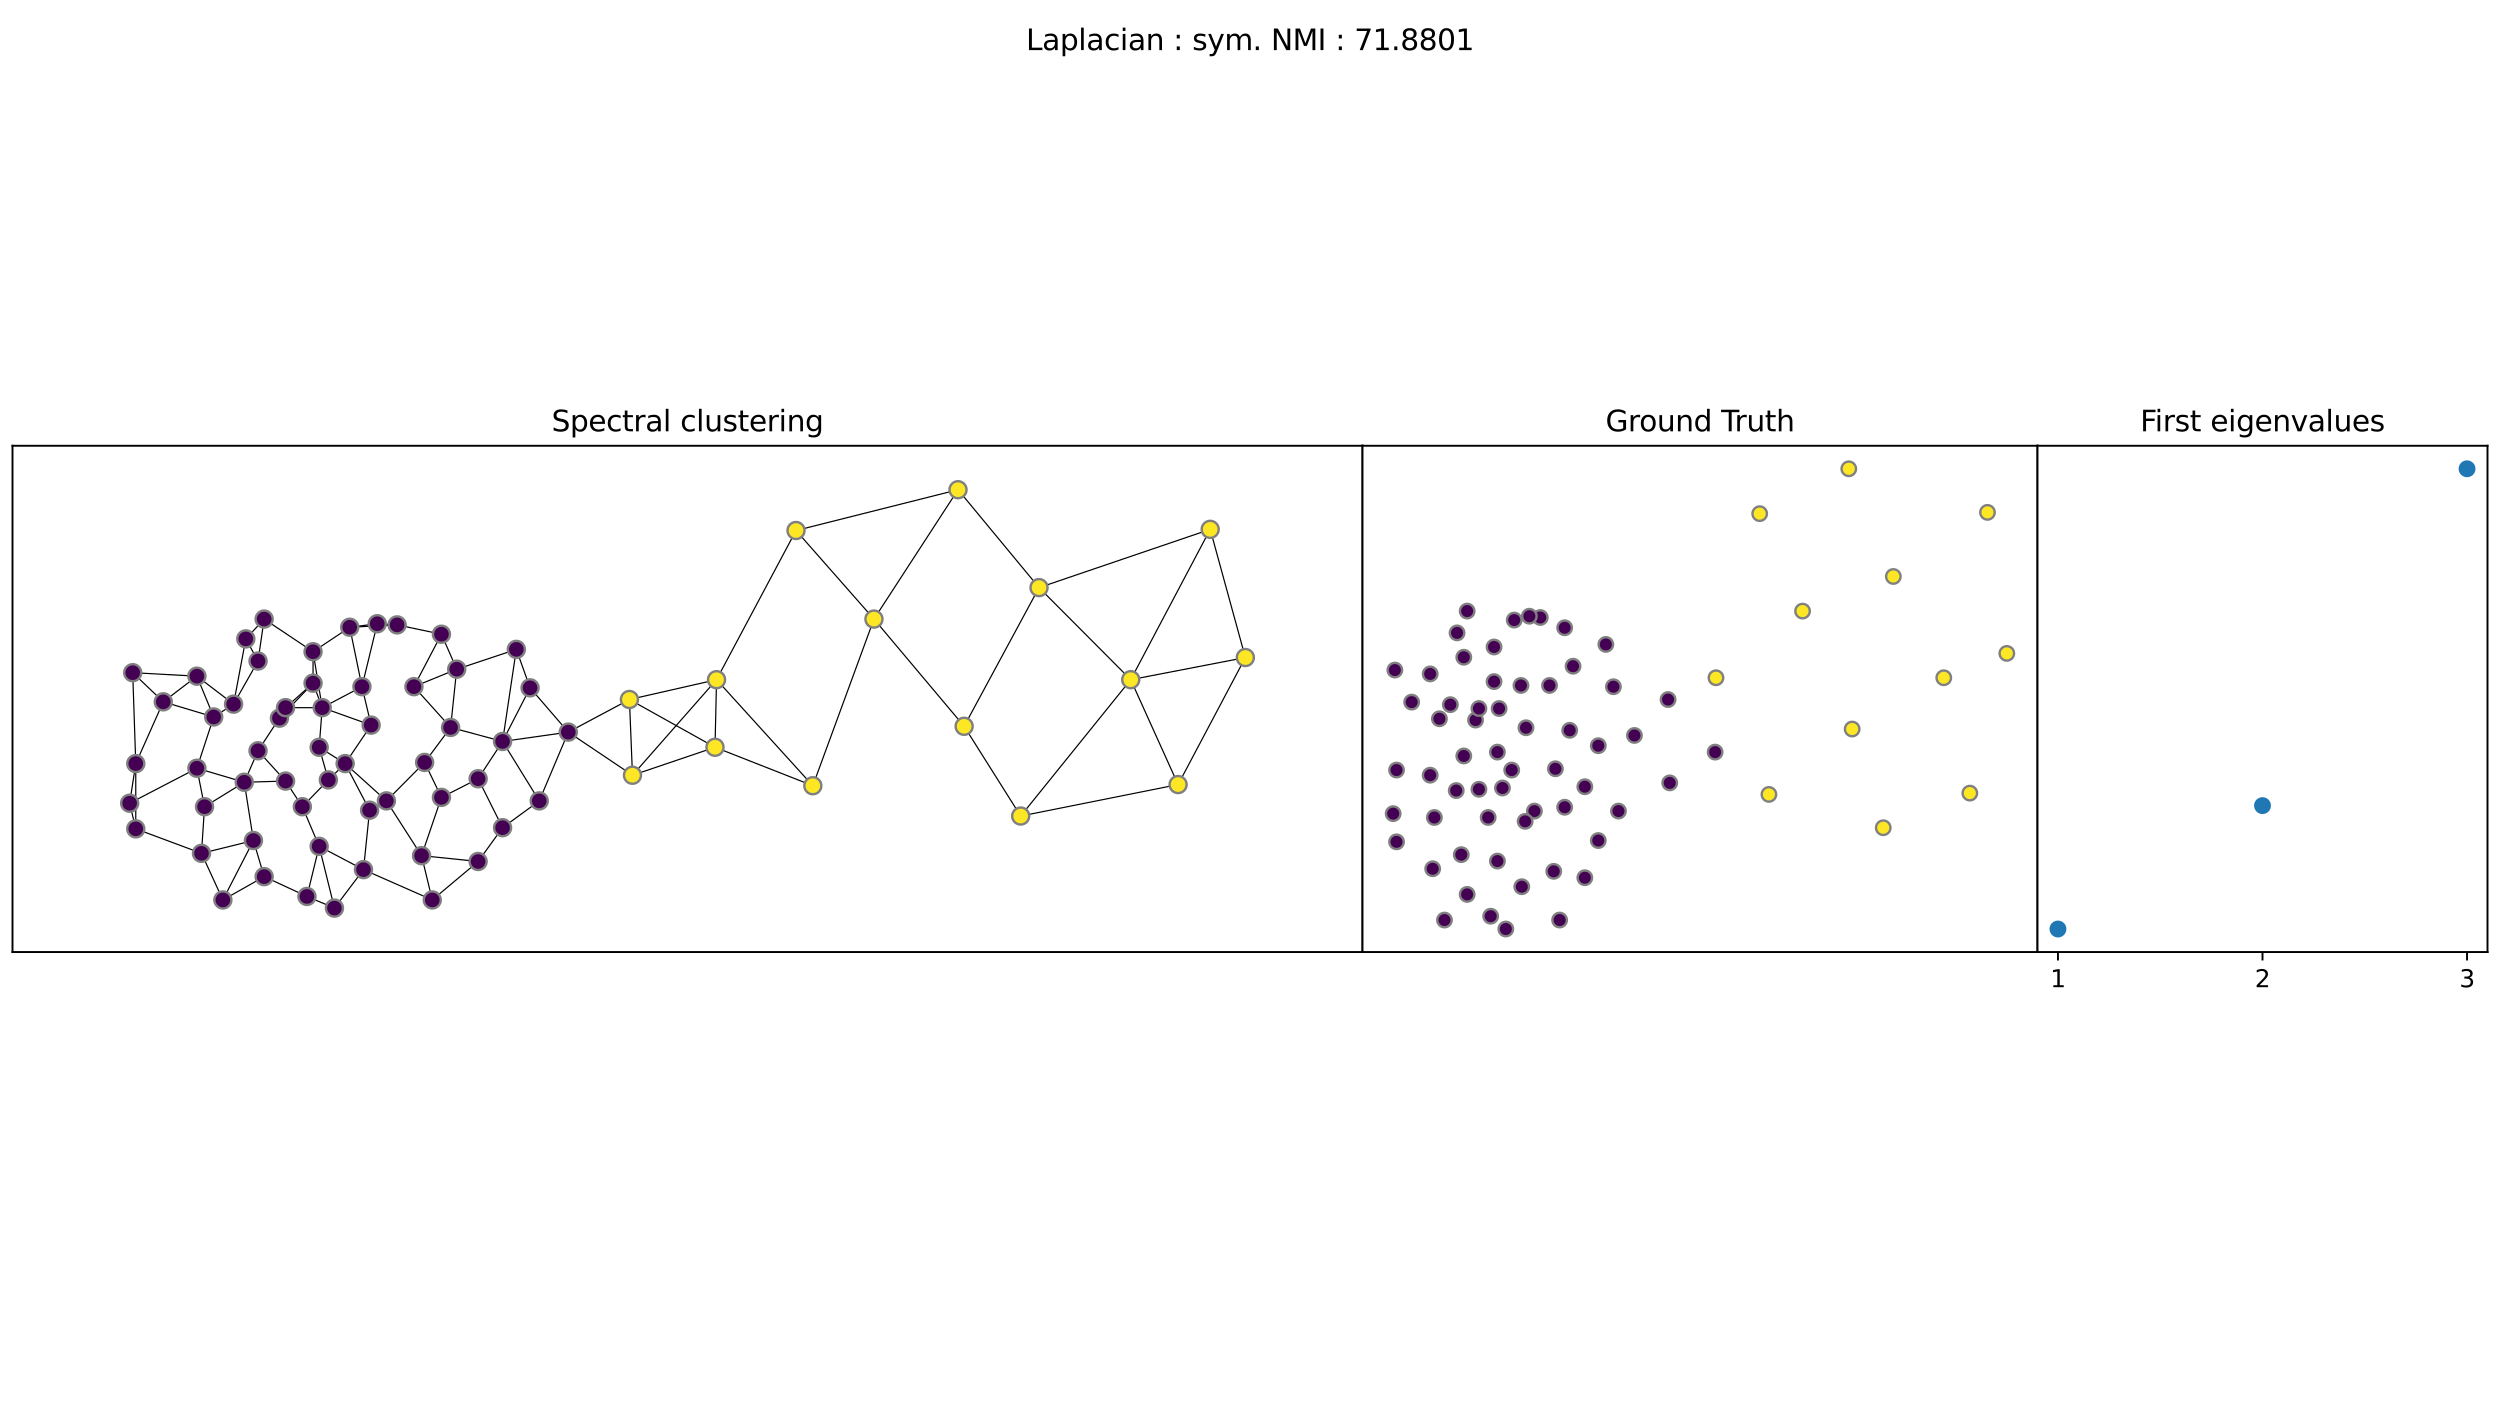 <?xml version="1.0" encoding="utf-8" standalone="no"?>
<!DOCTYPE svg PUBLIC "-//W3C//DTD SVG 1.1//EN"
  "http://www.w3.org/Graphics/SVG/1.1/DTD/svg11.dtd">
<svg xmlns:xlink="http://www.w3.org/1999/xlink" width="1036.8pt" height="583.2pt" viewBox="0 0 1036.8 583.2" xmlns="http://www.w3.org/2000/svg" version="1.1">
 <defs>
  <style type="text/css">*{stroke-linejoin: round; stroke-linecap: butt}</style>
 </defs>
 <g id="figure_1">
  <g id="patch_1">
   <path d="M 0 583.2 
L 1036.8 583.2 
L 1036.8 0 
L 0 0 
z
" style="fill: #ffffff"/>
  </g>
  <g id="axes_1">
   <g id="patch_2">
    <path d="M 5.184 394.826 
L 565.056 394.826 
L 565.056 184.874 
L 5.184 184.874 
z
" style="fill: #ffffff"/>
   </g>
   <g id="LineCollection_1">
    <path d="M 164.69 259.159 
L 145.041 260.126 
" clip-path="url(#pa7213bafff)" style="fill: none; stroke: #000000; stroke-width: 0.5"/>
    <path d="M 164.69 259.159 
L 183.072 263.026 
" clip-path="url(#pa7213bafff)" style="fill: none; stroke: #000000; stroke-width: 0.5"/>
    <path d="M 164.69 259.159 
L 156.45 258.676 
" clip-path="url(#pa7213bafff)" style="fill: none; stroke: #000000; stroke-width: 0.5"/>
    <path d="M 53.768 333.108 
L 81.657 318.608 
" clip-path="url(#pa7213bafff)" style="fill: none; stroke: #000000; stroke-width: 0.5"/>
    <path d="M 53.768 333.108 
L 56.303 343.741 
" clip-path="url(#pa7213bafff)" style="fill: none; stroke: #000000; stroke-width: 0.5"/>
    <path d="M 53.768 333.108 
L 56.303 316.675 
" clip-path="url(#pa7213bafff)" style="fill: none; stroke: #000000; stroke-width: 0.5"/>
    <path d="M 138.703 376.607 
L 127.294 371.774 
" clip-path="url(#pa7213bafff)" style="fill: none; stroke: #000000; stroke-width: 0.5"/>
    <path d="M 138.703 376.607 
L 132.364 350.991 
" clip-path="url(#pa7213bafff)" style="fill: none; stroke: #000000; stroke-width: 0.5"/>
    <path d="M 138.703 376.607 
L 150.746 360.658 
" clip-path="url(#pa7213bafff)" style="fill: none; stroke: #000000; stroke-width: 0.5"/>
    <path d="M 223.637 332.141 
L 208.425 343.258 
" clip-path="url(#pa7213bafff)" style="fill: none; stroke: #000000; stroke-width: 0.5"/>
    <path d="M 223.637 332.141 
L 208.425 307.492 
" clip-path="url(#pa7213bafff)" style="fill: none; stroke: #000000; stroke-width: 0.5"/>
    <path d="M 223.637 332.141 
L 235.68 303.625 
" clip-path="url(#pa7213bafff)" style="fill: none; stroke: #000000; stroke-width: 0.5"/>
    <path d="M 186.875 301.692 
L 171.662 284.775 
" clip-path="url(#pa7213bafff)" style="fill: none; stroke: #000000; stroke-width: 0.5"/>
    <path d="M 186.875 301.692 
L 176.099 316.192 
" clip-path="url(#pa7213bafff)" style="fill: none; stroke: #000000; stroke-width: 0.5"/>
    <path d="M 186.875 301.692 
L 208.425 307.492 
" clip-path="url(#pa7213bafff)" style="fill: none; stroke: #000000; stroke-width: 0.5"/>
    <path d="M 186.875 301.692 
L 189.41 277.526 
" clip-path="url(#pa7213bafff)" style="fill: none; stroke: #000000; stroke-width: 0.5"/>
    <path d="M 109.546 256.743 
L 129.829 270.276 
" clip-path="url(#pa7213bafff)" style="fill: none; stroke: #000000; stroke-width: 0.5"/>
    <path d="M 109.546 256.743 
L 101.94 264.959 
" clip-path="url(#pa7213bafff)" style="fill: none; stroke: #000000; stroke-width: 0.5"/>
    <path d="M 109.546 256.743 
L 107.011 274.142 
" clip-path="url(#pa7213bafff)" style="fill: none; stroke: #000000; stroke-width: 0.5"/>
    <path d="M 81.657 318.608 
L 101.306 324.408 
" clip-path="url(#pa7213bafff)" style="fill: none; stroke: #000000; stroke-width: 0.5"/>
    <path d="M 81.657 318.608 
L 84.826 334.558 
" clip-path="url(#pa7213bafff)" style="fill: none; stroke: #000000; stroke-width: 0.5"/>
    <path d="M 81.657 318.608 
L 88.629 297.342 
" clip-path="url(#pa7213bafff)" style="fill: none; stroke: #000000; stroke-width: 0.5"/>
    <path d="M 127.294 371.774 
L 132.364 350.991 
" clip-path="url(#pa7213bafff)" style="fill: none; stroke: #000000; stroke-width: 0.5"/>
    <path d="M 127.294 371.774 
L 109.546 363.558 
" clip-path="url(#pa7213bafff)" style="fill: none; stroke: #000000; stroke-width: 0.5"/>
    <path d="M 174.832 354.858 
L 160.253 332.141 
" clip-path="url(#pa7213bafff)" style="fill: none; stroke: #000000; stroke-width: 0.5"/>
    <path d="M 174.832 354.858 
L 179.269 373.224 
" clip-path="url(#pa7213bafff)" style="fill: none; stroke: #000000; stroke-width: 0.5"/>
    <path d="M 174.832 354.858 
L 183.072 330.691 
" clip-path="url(#pa7213bafff)" style="fill: none; stroke: #000000; stroke-width: 0.5"/>
    <path d="M 174.832 354.858 
L 198.284 357.274 
" clip-path="url(#pa7213bafff)" style="fill: none; stroke: #000000; stroke-width: 0.5"/>
    <path d="M 136.167 323.442 
L 143.14 316.675 
" clip-path="url(#pa7213bafff)" style="fill: none; stroke: #000000; stroke-width: 0.5"/>
    <path d="M 136.167 323.442 
L 132.364 309.908 
" clip-path="url(#pa7213bafff)" style="fill: none; stroke: #000000; stroke-width: 0.5"/>
    <path d="M 136.167 323.442 
L 125.392 334.558 
" clip-path="url(#pa7213bafff)" style="fill: none; stroke: #000000; stroke-width: 0.5"/>
    <path d="M 115.884 297.825 
L 129.829 283.325 
" clip-path="url(#pa7213bafff)" style="fill: none; stroke: #000000; stroke-width: 0.5"/>
    <path d="M 115.884 297.825 
L 107.011 311.358 
" clip-path="url(#pa7213bafff)" style="fill: none; stroke: #000000; stroke-width: 0.5"/>
    <path d="M 115.884 297.825 
L 118.42 293.475 
" clip-path="url(#pa7213bafff)" style="fill: none; stroke: #000000; stroke-width: 0.5"/>
    <path d="M 96.869 292.025 
L 101.94 264.959 
" clip-path="url(#pa7213bafff)" style="fill: none; stroke: #000000; stroke-width: 0.5"/>
    <path d="M 96.869 292.025 
L 81.657 280.426 
" clip-path="url(#pa7213bafff)" style="fill: none; stroke: #000000; stroke-width: 0.5"/>
    <path d="M 96.869 292.025 
L 107.011 274.142 
" clip-path="url(#pa7213bafff)" style="fill: none; stroke: #000000; stroke-width: 0.5"/>
    <path d="M 96.869 292.025 
L 88.629 297.342 
" clip-path="url(#pa7213bafff)" style="fill: none; stroke: #000000; stroke-width: 0.5"/>
    <path d="M 171.662 284.775 
L 183.072 263.026 
" clip-path="url(#pa7213bafff)" style="fill: none; stroke: #000000; stroke-width: 0.5"/>
    <path d="M 171.662 284.775 
L 189.41 277.526 
" clip-path="url(#pa7213bafff)" style="fill: none; stroke: #000000; stroke-width: 0.5"/>
    <path d="M 129.829 283.325 
L 129.829 270.276 
" clip-path="url(#pa7213bafff)" style="fill: none; stroke: #000000; stroke-width: 0.5"/>
    <path d="M 129.829 283.325 
L 133.632 293.475 
" clip-path="url(#pa7213bafff)" style="fill: none; stroke: #000000; stroke-width: 0.5"/>
    <path d="M 129.829 283.325 
L 118.42 293.475 
" clip-path="url(#pa7213bafff)" style="fill: none; stroke: #000000; stroke-width: 0.5"/>
    <path d="M 129.829 270.276 
L 145.041 260.126 
" clip-path="url(#pa7213bafff)" style="fill: none; stroke: #000000; stroke-width: 0.5"/>
    <path d="M 129.829 270.276 
L 133.632 293.475 
" clip-path="url(#pa7213bafff)" style="fill: none; stroke: #000000; stroke-width: 0.5"/>
    <path d="M 153.915 300.725 
L 143.14 316.675 
" clip-path="url(#pa7213bafff)" style="fill: none; stroke: #000000; stroke-width: 0.5"/>
    <path d="M 153.915 300.725 
L 150.112 284.775 
" clip-path="url(#pa7213bafff)" style="fill: none; stroke: #000000; stroke-width: 0.5"/>
    <path d="M 153.915 300.725 
L 133.632 293.475 
" clip-path="url(#pa7213bafff)" style="fill: none; stroke: #000000; stroke-width: 0.5"/>
    <path d="M 198.284 322.958 
L 208.425 343.258 
" clip-path="url(#pa7213bafff)" style="fill: none; stroke: #000000; stroke-width: 0.5"/>
    <path d="M 198.284 322.958 
L 183.072 330.691 
" clip-path="url(#pa7213bafff)" style="fill: none; stroke: #000000; stroke-width: 0.5"/>
    <path d="M 198.284 322.958 
L 208.425 307.492 
" clip-path="url(#pa7213bafff)" style="fill: none; stroke: #000000; stroke-width: 0.5"/>
    <path d="M 160.253 332.141 
L 153.281 336.008 
" clip-path="url(#pa7213bafff)" style="fill: none; stroke: #000000; stroke-width: 0.5"/>
    <path d="M 160.253 332.141 
L 143.14 316.675 
" clip-path="url(#pa7213bafff)" style="fill: none; stroke: #000000; stroke-width: 0.5"/>
    <path d="M 160.253 332.141 
L 176.099 316.192 
" clip-path="url(#pa7213bafff)" style="fill: none; stroke: #000000; stroke-width: 0.5"/>
    <path d="M 132.364 350.991 
L 150.746 360.658 
" clip-path="url(#pa7213bafff)" style="fill: none; stroke: #000000; stroke-width: 0.5"/>
    <path d="M 132.364 350.991 
L 125.392 334.558 
" clip-path="url(#pa7213bafff)" style="fill: none; stroke: #000000; stroke-width: 0.5"/>
    <path d="M 56.303 343.741 
L 56.303 316.675 
" clip-path="url(#pa7213bafff)" style="fill: none; stroke: #000000; stroke-width: 0.5"/>
    <path d="M 56.303 343.741 
L 83.558 353.891 
" clip-path="url(#pa7213bafff)" style="fill: none; stroke: #000000; stroke-width: 0.5"/>
    <path d="M 101.306 324.408 
L 105.109 348.575 
" clip-path="url(#pa7213bafff)" style="fill: none; stroke: #000000; stroke-width: 0.5"/>
    <path d="M 101.306 324.408 
L 107.011 311.358 
" clip-path="url(#pa7213bafff)" style="fill: none; stroke: #000000; stroke-width: 0.5"/>
    <path d="M 101.306 324.408 
L 84.826 334.558 
" clip-path="url(#pa7213bafff)" style="fill: none; stroke: #000000; stroke-width: 0.5"/>
    <path d="M 101.306 324.408 
L 118.42 323.925 
" clip-path="url(#pa7213bafff)" style="fill: none; stroke: #000000; stroke-width: 0.5"/>
    <path d="M 92.432 373.224 
L 105.109 348.575 
" clip-path="url(#pa7213bafff)" style="fill: none; stroke: #000000; stroke-width: 0.5"/>
    <path d="M 92.432 373.224 
L 83.558 353.891 
" clip-path="url(#pa7213bafff)" style="fill: none; stroke: #000000; stroke-width: 0.5"/>
    <path d="M 92.432 373.224 
L 109.546 363.558 
" clip-path="url(#pa7213bafff)" style="fill: none; stroke: #000000; stroke-width: 0.5"/>
    <path d="M 105.109 348.575 
L 83.558 353.891 
" clip-path="url(#pa7213bafff)" style="fill: none; stroke: #000000; stroke-width: 0.5"/>
    <path d="M 105.109 348.575 
L 109.546 363.558 
" clip-path="url(#pa7213bafff)" style="fill: none; stroke: #000000; stroke-width: 0.5"/>
    <path d="M 153.281 336.008 
L 143.14 316.675 
" clip-path="url(#pa7213bafff)" style="fill: none; stroke: #000000; stroke-width: 0.5"/>
    <path d="M 153.281 336.008 
L 150.746 360.658 
" clip-path="url(#pa7213bafff)" style="fill: none; stroke: #000000; stroke-width: 0.5"/>
    <path d="M 143.14 316.675 
L 132.364 309.908 
" clip-path="url(#pa7213bafff)" style="fill: none; stroke: #000000; stroke-width: 0.5"/>
    <path d="M 107.011 311.358 
L 118.42 323.925 
" clip-path="url(#pa7213bafff)" style="fill: none; stroke: #000000; stroke-width: 0.5"/>
    <path d="M 176.099 316.192 
L 183.072 330.691 
" clip-path="url(#pa7213bafff)" style="fill: none; stroke: #000000; stroke-width: 0.5"/>
    <path d="M 208.425 343.258 
L 198.284 357.274 
" clip-path="url(#pa7213bafff)" style="fill: none; stroke: #000000; stroke-width: 0.5"/>
    <path d="M 150.112 284.775 
L 145.041 260.126 
" clip-path="url(#pa7213bafff)" style="fill: none; stroke: #000000; stroke-width: 0.5"/>
    <path d="M 150.112 284.775 
L 133.632 293.475 
" clip-path="url(#pa7213bafff)" style="fill: none; stroke: #000000; stroke-width: 0.5"/>
    <path d="M 150.112 284.775 
L 156.45 258.676 
" clip-path="url(#pa7213bafff)" style="fill: none; stroke: #000000; stroke-width: 0.5"/>
    <path d="M 145.041 260.126 
L 156.45 258.676 
" clip-path="url(#pa7213bafff)" style="fill: none; stroke: #000000; stroke-width: 0.5"/>
    <path d="M 101.94 264.959 
L 107.011 274.142 
" clip-path="url(#pa7213bafff)" style="fill: none; stroke: #000000; stroke-width: 0.5"/>
    <path d="M 55.036 278.976 
L 56.303 316.675 
" clip-path="url(#pa7213bafff)" style="fill: none; stroke: #000000; stroke-width: 0.5"/>
    <path d="M 55.036 278.976 
L 67.712 291.059 
" clip-path="url(#pa7213bafff)" style="fill: none; stroke: #000000; stroke-width: 0.5"/>
    <path d="M 55.036 278.976 
L 81.657 280.426 
" clip-path="url(#pa7213bafff)" style="fill: none; stroke: #000000; stroke-width: 0.5"/>
    <path d="M 56.303 316.675 
L 67.712 291.059 
" clip-path="url(#pa7213bafff)" style="fill: none; stroke: #000000; stroke-width: 0.5"/>
    <path d="M 67.712 291.059 
L 81.657 280.426 
" clip-path="url(#pa7213bafff)" style="fill: none; stroke: #000000; stroke-width: 0.5"/>
    <path d="M 67.712 291.059 
L 88.629 297.342 
" clip-path="url(#pa7213bafff)" style="fill: none; stroke: #000000; stroke-width: 0.5"/>
    <path d="M 84.826 334.558 
L 83.558 353.891 
" clip-path="url(#pa7213bafff)" style="fill: none; stroke: #000000; stroke-width: 0.5"/>
    <path d="M 150.746 360.658 
L 179.269 373.224 
" clip-path="url(#pa7213bafff)" style="fill: none; stroke: #000000; stroke-width: 0.5"/>
    <path d="M 179.269 373.224 
L 198.284 357.274 
" clip-path="url(#pa7213bafff)" style="fill: none; stroke: #000000; stroke-width: 0.5"/>
    <path d="M 133.632 293.475 
L 118.42 293.475 
" clip-path="url(#pa7213bafff)" style="fill: none; stroke: #000000; stroke-width: 0.5"/>
    <path d="M 133.632 293.475 
L 132.364 309.908 
" clip-path="url(#pa7213bafff)" style="fill: none; stroke: #000000; stroke-width: 0.5"/>
    <path d="M 118.42 323.925 
L 125.392 334.558 
" clip-path="url(#pa7213bafff)" style="fill: none; stroke: #000000; stroke-width: 0.5"/>
    <path d="M 208.425 307.492 
L 219.834 285.259 
" clip-path="url(#pa7213bafff)" style="fill: none; stroke: #000000; stroke-width: 0.5"/>
    <path d="M 208.425 307.492 
L 235.68 303.625 
" clip-path="url(#pa7213bafff)" style="fill: none; stroke: #000000; stroke-width: 0.5"/>
    <path d="M 208.425 307.492 
L 214.13 269.309 
" clip-path="url(#pa7213bafff)" style="fill: none; stroke: #000000; stroke-width: 0.5"/>
    <path d="M 183.072 263.026 
L 189.41 277.526 
" clip-path="url(#pa7213bafff)" style="fill: none; stroke: #000000; stroke-width: 0.5"/>
    <path d="M 219.834 285.259 
L 235.68 303.625 
" clip-path="url(#pa7213bafff)" style="fill: none; stroke: #000000; stroke-width: 0.5"/>
    <path d="M 219.834 285.259 
L 214.13 269.309 
" clip-path="url(#pa7213bafff)" style="fill: none; stroke: #000000; stroke-width: 0.5"/>
    <path d="M 235.68 303.625 
L 261.034 290.092 
" clip-path="url(#pa7213bafff)" style="fill: none; stroke: #000000; stroke-width: 0.5"/>
    <path d="M 235.68 303.625 
L 262.302 321.508 
" clip-path="url(#pa7213bafff)" style="fill: none; stroke: #000000; stroke-width: 0.5"/>
    <path d="M 189.41 277.526 
L 214.13 269.309 
" clip-path="url(#pa7213bafff)" style="fill: none; stroke: #000000; stroke-width: 0.5"/>
    <path d="M 81.657 280.426 
L 88.629 297.342 
" clip-path="url(#pa7213bafff)" style="fill: none; stroke: #000000; stroke-width: 0.5"/>
    <path d="M 261.034 290.092 
L 262.302 321.508 
" clip-path="url(#pa7213bafff)" style="fill: none; stroke: #000000; stroke-width: 0.5"/>
    <path d="M 261.034 290.092 
L 296.529 309.908 
" clip-path="url(#pa7213bafff)" style="fill: none; stroke: #000000; stroke-width: 0.5"/>
    <path d="M 261.034 290.092 
L 297.163 281.876 
" clip-path="url(#pa7213bafff)" style="fill: none; stroke: #000000; stroke-width: 0.5"/>
    <path d="M 262.302 321.508 
L 296.529 309.908 
" clip-path="url(#pa7213bafff)" style="fill: none; stroke: #000000; stroke-width: 0.5"/>
    <path d="M 262.302 321.508 
L 297.163 281.876 
" clip-path="url(#pa7213bafff)" style="fill: none; stroke: #000000; stroke-width: 0.5"/>
    <path d="M 296.529 309.908 
L 297.163 281.876 
" clip-path="url(#pa7213bafff)" style="fill: none; stroke: #000000; stroke-width: 0.5"/>
    <path d="M 296.529 309.908 
L 337.095 325.858 
" clip-path="url(#pa7213bafff)" style="fill: none; stroke: #000000; stroke-width: 0.5"/>
    <path d="M 297.163 281.876 
L 330.123 220.01 
" clip-path="url(#pa7213bafff)" style="fill: none; stroke: #000000; stroke-width: 0.5"/>
    <path d="M 297.163 281.876 
L 337.095 325.858 
" clip-path="url(#pa7213bafff)" style="fill: none; stroke: #000000; stroke-width: 0.5"/>
    <path d="M 330.123 220.01 
L 397.31 203.093 
" clip-path="url(#pa7213bafff)" style="fill: none; stroke: #000000; stroke-width: 0.5"/>
    <path d="M 330.123 220.01 
L 362.449 256.743 
" clip-path="url(#pa7213bafff)" style="fill: none; stroke: #000000; stroke-width: 0.5"/>
    <path d="M 397.31 203.093 
L 362.449 256.743 
" clip-path="url(#pa7213bafff)" style="fill: none; stroke: #000000; stroke-width: 0.5"/>
    <path d="M 397.31 203.093 
L 430.903 243.693 
" clip-path="url(#pa7213bafff)" style="fill: none; stroke: #000000; stroke-width: 0.5"/>
    <path d="M 501.894 219.526 
L 430.903 243.693 
" clip-path="url(#pa7213bafff)" style="fill: none; stroke: #000000; stroke-width: 0.5"/>
    <path d="M 501.894 219.526 
L 468.934 281.876 
" clip-path="url(#pa7213bafff)" style="fill: none; stroke: #000000; stroke-width: 0.5"/>
    <path d="M 501.894 219.526 
L 516.472 272.692 
" clip-path="url(#pa7213bafff)" style="fill: none; stroke: #000000; stroke-width: 0.5"/>
    <path d="M 488.583 325.375 
L 423.297 338.425 
" clip-path="url(#pa7213bafff)" style="fill: none; stroke: #000000; stroke-width: 0.5"/>
    <path d="M 488.583 325.375 
L 468.934 281.876 
" clip-path="url(#pa7213bafff)" style="fill: none; stroke: #000000; stroke-width: 0.5"/>
    <path d="M 488.583 325.375 
L 516.472 272.692 
" clip-path="url(#pa7213bafff)" style="fill: none; stroke: #000000; stroke-width: 0.5"/>
    <path d="M 423.297 338.425 
L 399.845 301.209 
" clip-path="url(#pa7213bafff)" style="fill: none; stroke: #000000; stroke-width: 0.5"/>
    <path d="M 423.297 338.425 
L 468.934 281.876 
" clip-path="url(#pa7213bafff)" style="fill: none; stroke: #000000; stroke-width: 0.5"/>
    <path d="M 337.095 325.858 
L 362.449 256.743 
" clip-path="url(#pa7213bafff)" style="fill: none; stroke: #000000; stroke-width: 0.5"/>
    <path d="M 362.449 256.743 
L 399.845 301.209 
" clip-path="url(#pa7213bafff)" style="fill: none; stroke: #000000; stroke-width: 0.5"/>
    <path d="M 430.903 243.693 
L 399.845 301.209 
" clip-path="url(#pa7213bafff)" style="fill: none; stroke: #000000; stroke-width: 0.5"/>
    <path d="M 430.903 243.693 
L 468.934 281.876 
" clip-path="url(#pa7213bafff)" style="fill: none; stroke: #000000; stroke-width: 0.5"/>
    <path d="M 468.934 281.876 
L 516.472 272.692 
" clip-path="url(#pa7213bafff)" style="fill: none; stroke: #000000; stroke-width: 0.5"/>
   </g>
   <g id="matplotlib.axis_1">
    <g id="xtick_1"/>
    <g id="xtick_2"/>
    <g id="xtick_3"/>
    <g id="xtick_4"/>
   </g>
   <g id="matplotlib.axis_2">
    <g id="ytick_1"/>
    <g id="ytick_2"/>
    <g id="ytick_3"/>
    <g id="ytick_4"/>
    <g id="ytick_5"/>
    <g id="ytick_6"/>
    <g id="ytick_7"/>
   </g>
   <g id="PathCollection_1">
    <defs>
     <path id="C0_0_9595bcaceb" d="M 0 3.536 
C 0.938 3.536 1.837 3.163 2.5 2.5 
C 3.163 1.837 3.536 0.938 3.536 -0 
C 3.536 -0.938 3.163 -1.837 2.5 -2.5 
C 1.837 -3.163 0.938 -3.536 0 -3.536 
C -0.938 -3.536 -1.837 -3.163 -2.5 -2.5 
C -3.163 -1.837 -3.536 -0.938 -3.536 0 
C -3.536 0.938 -3.163 1.837 -2.5 2.5 
C -1.837 3.163 -0.938 3.536 0 3.536 
z
"/>
    </defs>
    <g clip-path="url(#pa7213bafff)">
     <use xlink:href="#C0_0_9595bcaceb" x="164.69" y="259.159" style="fill: #440154; stroke: #7f7f7f"/>
    </g>
    <g clip-path="url(#pa7213bafff)">
     <use xlink:href="#C0_0_9595bcaceb" x="53.768" y="333.108" style="fill: #440154; stroke: #7f7f7f"/>
    </g>
    <g clip-path="url(#pa7213bafff)">
     <use xlink:href="#C0_0_9595bcaceb" x="138.703" y="376.607" style="fill: #440154; stroke: #7f7f7f"/>
    </g>
    <g clip-path="url(#pa7213bafff)">
     <use xlink:href="#C0_0_9595bcaceb" x="223.637" y="332.141" style="fill: #440154; stroke: #7f7f7f"/>
    </g>
    <g clip-path="url(#pa7213bafff)">
     <use xlink:href="#C0_0_9595bcaceb" x="186.875" y="301.692" style="fill: #440154; stroke: #7f7f7f"/>
    </g>
    <g clip-path="url(#pa7213bafff)">
     <use xlink:href="#C0_0_9595bcaceb" x="109.546" y="256.743" style="fill: #440154; stroke: #7f7f7f"/>
    </g>
    <g clip-path="url(#pa7213bafff)">
     <use xlink:href="#C0_0_9595bcaceb" x="81.657" y="318.608" style="fill: #440154; stroke: #7f7f7f"/>
    </g>
    <g clip-path="url(#pa7213bafff)">
     <use xlink:href="#C0_0_9595bcaceb" x="127.294" y="371.774" style="fill: #440154; stroke: #7f7f7f"/>
    </g>
    <g clip-path="url(#pa7213bafff)">
     <use xlink:href="#C0_0_9595bcaceb" x="174.832" y="354.858" style="fill: #440154; stroke: #7f7f7f"/>
    </g>
    <g clip-path="url(#pa7213bafff)">
     <use xlink:href="#C0_0_9595bcaceb" x="136.167" y="323.442" style="fill: #440154; stroke: #7f7f7f"/>
    </g>
    <g clip-path="url(#pa7213bafff)">
     <use xlink:href="#C0_0_9595bcaceb" x="115.884" y="297.825" style="fill: #440154; stroke: #7f7f7f"/>
    </g>
    <g clip-path="url(#pa7213bafff)">
     <use xlink:href="#C0_0_9595bcaceb" x="96.869" y="292.025" style="fill: #440154; stroke: #7f7f7f"/>
    </g>
    <g clip-path="url(#pa7213bafff)">
     <use xlink:href="#C0_0_9595bcaceb" x="171.662" y="284.775" style="fill: #440154; stroke: #7f7f7f"/>
    </g>
    <g clip-path="url(#pa7213bafff)">
     <use xlink:href="#C0_0_9595bcaceb" x="129.829" y="283.325" style="fill: #440154; stroke: #7f7f7f"/>
    </g>
    <g clip-path="url(#pa7213bafff)">
     <use xlink:href="#C0_0_9595bcaceb" x="129.829" y="270.276" style="fill: #440154; stroke: #7f7f7f"/>
    </g>
    <g clip-path="url(#pa7213bafff)">
     <use xlink:href="#C0_0_9595bcaceb" x="153.915" y="300.725" style="fill: #440154; stroke: #7f7f7f"/>
    </g>
    <g clip-path="url(#pa7213bafff)">
     <use xlink:href="#C0_0_9595bcaceb" x="198.284" y="322.958" style="fill: #440154; stroke: #7f7f7f"/>
    </g>
    <g clip-path="url(#pa7213bafff)">
     <use xlink:href="#C0_0_9595bcaceb" x="160.253" y="332.141" style="fill: #440154; stroke: #7f7f7f"/>
    </g>
    <g clip-path="url(#pa7213bafff)">
     <use xlink:href="#C0_0_9595bcaceb" x="132.364" y="350.991" style="fill: #440154; stroke: #7f7f7f"/>
    </g>
    <g clip-path="url(#pa7213bafff)">
     <use xlink:href="#C0_0_9595bcaceb" x="56.303" y="343.741" style="fill: #440154; stroke: #7f7f7f"/>
    </g>
    <g clip-path="url(#pa7213bafff)">
     <use xlink:href="#C0_0_9595bcaceb" x="101.306" y="324.408" style="fill: #440154; stroke: #7f7f7f"/>
    </g>
    <g clip-path="url(#pa7213bafff)">
     <use xlink:href="#C0_0_9595bcaceb" x="92.432" y="373.224" style="fill: #440154; stroke: #7f7f7f"/>
    </g>
    <g clip-path="url(#pa7213bafff)">
     <use xlink:href="#C0_0_9595bcaceb" x="105.109" y="348.575" style="fill: #440154; stroke: #7f7f7f"/>
    </g>
    <g clip-path="url(#pa7213bafff)">
     <use xlink:href="#C0_0_9595bcaceb" x="153.281" y="336.008" style="fill: #440154; stroke: #7f7f7f"/>
    </g>
    <g clip-path="url(#pa7213bafff)">
     <use xlink:href="#C0_0_9595bcaceb" x="143.14" y="316.675" style="fill: #440154; stroke: #7f7f7f"/>
    </g>
    <g clip-path="url(#pa7213bafff)">
     <use xlink:href="#C0_0_9595bcaceb" x="107.011" y="311.358" style="fill: #440154; stroke: #7f7f7f"/>
    </g>
    <g clip-path="url(#pa7213bafff)">
     <use xlink:href="#C0_0_9595bcaceb" x="176.099" y="316.192" style="fill: #440154; stroke: #7f7f7f"/>
    </g>
    <g clip-path="url(#pa7213bafff)">
     <use xlink:href="#C0_0_9595bcaceb" x="208.425" y="343.258" style="fill: #440154; stroke: #7f7f7f"/>
    </g>
    <g clip-path="url(#pa7213bafff)">
     <use xlink:href="#C0_0_9595bcaceb" x="150.112" y="284.775" style="fill: #440154; stroke: #7f7f7f"/>
    </g>
    <g clip-path="url(#pa7213bafff)">
     <use xlink:href="#C0_0_9595bcaceb" x="145.041" y="260.126" style="fill: #440154; stroke: #7f7f7f"/>
    </g>
    <g clip-path="url(#pa7213bafff)">
     <use xlink:href="#C0_0_9595bcaceb" x="101.94" y="264.959" style="fill: #440154; stroke: #7f7f7f"/>
    </g>
    <g clip-path="url(#pa7213bafff)">
     <use xlink:href="#C0_0_9595bcaceb" x="55.036" y="278.976" style="fill: #440154; stroke: #7f7f7f"/>
    </g>
    <g clip-path="url(#pa7213bafff)">
     <use xlink:href="#C0_0_9595bcaceb" x="56.303" y="316.675" style="fill: #440154; stroke: #7f7f7f"/>
    </g>
    <g clip-path="url(#pa7213bafff)">
     <use xlink:href="#C0_0_9595bcaceb" x="67.712" y="291.059" style="fill: #440154; stroke: #7f7f7f"/>
    </g>
    <g clip-path="url(#pa7213bafff)">
     <use xlink:href="#C0_0_9595bcaceb" x="84.826" y="334.558" style="fill: #440154; stroke: #7f7f7f"/>
    </g>
    <g clip-path="url(#pa7213bafff)">
     <use xlink:href="#C0_0_9595bcaceb" x="83.558" y="353.891" style="fill: #440154; stroke: #7f7f7f"/>
    </g>
    <g clip-path="url(#pa7213bafff)">
     <use xlink:href="#C0_0_9595bcaceb" x="150.746" y="360.658" style="fill: #440154; stroke: #7f7f7f"/>
    </g>
    <g clip-path="url(#pa7213bafff)">
     <use xlink:href="#C0_0_9595bcaceb" x="179.269" y="373.224" style="fill: #440154; stroke: #7f7f7f"/>
    </g>
    <g clip-path="url(#pa7213bafff)">
     <use xlink:href="#C0_0_9595bcaceb" x="183.072" y="330.691" style="fill: #440154; stroke: #7f7f7f"/>
    </g>
    <g clip-path="url(#pa7213bafff)">
     <use xlink:href="#C0_0_9595bcaceb" x="133.632" y="293.475" style="fill: #440154; stroke: #7f7f7f"/>
    </g>
    <g clip-path="url(#pa7213bafff)">
     <use xlink:href="#C0_0_9595bcaceb" x="118.42" y="323.925" style="fill: #440154; stroke: #7f7f7f"/>
    </g>
    <g clip-path="url(#pa7213bafff)">
     <use xlink:href="#C0_0_9595bcaceb" x="208.425" y="307.492" style="fill: #440154; stroke: #7f7f7f"/>
    </g>
    <g clip-path="url(#pa7213bafff)">
     <use xlink:href="#C0_0_9595bcaceb" x="183.072" y="263.026" style="fill: #440154; stroke: #7f7f7f"/>
    </g>
    <g clip-path="url(#pa7213bafff)">
     <use xlink:href="#C0_0_9595bcaceb" x="219.834" y="285.259" style="fill: #440154; stroke: #7f7f7f"/>
    </g>
    <g clip-path="url(#pa7213bafff)">
     <use xlink:href="#C0_0_9595bcaceb" x="235.68" y="303.625" style="fill: #440154; stroke: #7f7f7f"/>
    </g>
    <g clip-path="url(#pa7213bafff)">
     <use xlink:href="#C0_0_9595bcaceb" x="189.41" y="277.526" style="fill: #440154; stroke: #7f7f7f"/>
    </g>
    <g clip-path="url(#pa7213bafff)">
     <use xlink:href="#C0_0_9595bcaceb" x="81.657" y="280.426" style="fill: #440154; stroke: #7f7f7f"/>
    </g>
    <g clip-path="url(#pa7213bafff)">
     <use xlink:href="#C0_0_9595bcaceb" x="118.42" y="293.475" style="fill: #440154; stroke: #7f7f7f"/>
    </g>
    <g clip-path="url(#pa7213bafff)">
     <use xlink:href="#C0_0_9595bcaceb" x="107.011" y="274.142" style="fill: #440154; stroke: #7f7f7f"/>
    </g>
    <g clip-path="url(#pa7213bafff)">
     <use xlink:href="#C0_0_9595bcaceb" x="88.629" y="297.342" style="fill: #440154; stroke: #7f7f7f"/>
    </g>
    <g clip-path="url(#pa7213bafff)">
     <use xlink:href="#C0_0_9595bcaceb" x="132.364" y="309.908" style="fill: #440154; stroke: #7f7f7f"/>
    </g>
    <g clip-path="url(#pa7213bafff)">
     <use xlink:href="#C0_0_9595bcaceb" x="156.45" y="258.676" style="fill: #440154; stroke: #7f7f7f"/>
    </g>
    <g clip-path="url(#pa7213bafff)">
     <use xlink:href="#C0_0_9595bcaceb" x="125.392" y="334.558" style="fill: #440154; stroke: #7f7f7f"/>
    </g>
    <g clip-path="url(#pa7213bafff)">
     <use xlink:href="#C0_0_9595bcaceb" x="109.546" y="363.558" style="fill: #440154; stroke: #7f7f7f"/>
    </g>
    <g clip-path="url(#pa7213bafff)">
     <use xlink:href="#C0_0_9595bcaceb" x="198.284" y="357.274" style="fill: #440154; stroke: #7f7f7f"/>
    </g>
    <g clip-path="url(#pa7213bafff)">
     <use xlink:href="#C0_0_9595bcaceb" x="214.13" y="269.309" style="fill: #440154; stroke: #7f7f7f"/>
    </g>
    <g clip-path="url(#pa7213bafff)">
     <use xlink:href="#C0_0_9595bcaceb" x="261.034" y="290.092" style="fill: #fde725; stroke: #7f7f7f"/>
    </g>
    <g clip-path="url(#pa7213bafff)">
     <use xlink:href="#C0_0_9595bcaceb" x="262.302" y="321.508" style="fill: #fde725; stroke: #7f7f7f"/>
    </g>
    <g clip-path="url(#pa7213bafff)">
     <use xlink:href="#C0_0_9595bcaceb" x="296.529" y="309.908" style="fill: #fde725; stroke: #7f7f7f"/>
    </g>
    <g clip-path="url(#pa7213bafff)">
     <use xlink:href="#C0_0_9595bcaceb" x="297.163" y="281.876" style="fill: #fde725; stroke: #7f7f7f"/>
    </g>
    <g clip-path="url(#pa7213bafff)">
     <use xlink:href="#C0_0_9595bcaceb" x="330.123" y="220.01" style="fill: #fde725; stroke: #7f7f7f"/>
    </g>
    <g clip-path="url(#pa7213bafff)">
     <use xlink:href="#C0_0_9595bcaceb" x="397.31" y="203.093" style="fill: #fde725; stroke: #7f7f7f"/>
    </g>
    <g clip-path="url(#pa7213bafff)">
     <use xlink:href="#C0_0_9595bcaceb" x="501.894" y="219.526" style="fill: #fde725; stroke: #7f7f7f"/>
    </g>
    <g clip-path="url(#pa7213bafff)">
     <use xlink:href="#C0_0_9595bcaceb" x="488.583" y="325.375" style="fill: #fde725; stroke: #7f7f7f"/>
    </g>
    <g clip-path="url(#pa7213bafff)">
     <use xlink:href="#C0_0_9595bcaceb" x="423.297" y="338.425" style="fill: #fde725; stroke: #7f7f7f"/>
    </g>
    <g clip-path="url(#pa7213bafff)">
     <use xlink:href="#C0_0_9595bcaceb" x="337.095" y="325.858" style="fill: #fde725; stroke: #7f7f7f"/>
    </g>
    <g clip-path="url(#pa7213bafff)">
     <use xlink:href="#C0_0_9595bcaceb" x="362.449" y="256.743" style="fill: #fde725; stroke: #7f7f7f"/>
    </g>
    <g clip-path="url(#pa7213bafff)">
     <use xlink:href="#C0_0_9595bcaceb" x="430.903" y="243.693" style="fill: #fde725; stroke: #7f7f7f"/>
    </g>
    <g clip-path="url(#pa7213bafff)">
     <use xlink:href="#C0_0_9595bcaceb" x="399.845" y="301.209" style="fill: #fde725; stroke: #7f7f7f"/>
    </g>
    <g clip-path="url(#pa7213bafff)">
     <use xlink:href="#C0_0_9595bcaceb" x="468.934" y="281.876" style="fill: #fde725; stroke: #7f7f7f"/>
    </g>
    <g clip-path="url(#pa7213bafff)">
     <use xlink:href="#C0_0_9595bcaceb" x="516.472" y="272.692" style="fill: #fde725; stroke: #7f7f7f"/>
    </g>
   </g>
   <g id="patch_3">
    <path d="M 5.184 394.826 
L 5.184 184.874 
" style="fill: none; stroke: #000000; stroke-width: 0.8; stroke-linejoin: miter; stroke-linecap: square"/>
   </g>
   <g id="patch_4">
    <path d="M 565.056 394.826 
L 565.056 184.874 
" style="fill: none; stroke: #000000; stroke-width: 0.8; stroke-linejoin: miter; stroke-linecap: square"/>
   </g>
   <g id="patch_5">
    <path d="M 5.184 394.826 
L 565.056 394.826 
" style="fill: none; stroke: #000000; stroke-width: 0.8; stroke-linejoin: miter; stroke-linecap: square"/>
   </g>
   <g id="patch_6">
    <path d="M 5.184 184.874 
L 565.056 184.874 
" style="fill: none; stroke: #000000; stroke-width: 0.8; stroke-linejoin: miter; stroke-linecap: square"/>
   </g>
   <g id="text_1">
    <!-- Spectral clustering -->
    <g transform="translate(228.758 178.874) scale(0.12 -0.12)">
     <defs>
      <path id="DejaVuSans-53" d="M 3425 4513 
L 3425 3897 
Q 3066 4069 2747 4153 
Q 2428 4238 2131 4238 
Q 1616 4238 1336 4038 
Q 1056 3838 1056 3469 
Q 1056 3159 1242 3001 
Q 1428 2844 1947 2747 
L 2328 2669 
Q 3034 2534 3370 2195 
Q 3706 1856 3706 1288 
Q 3706 609 3251 259 
Q 2797 -91 1919 -91 
Q 1588 -91 1214 -16 
Q 841 59 441 206 
L 441 856 
Q 825 641 1194 531 
Q 1563 422 1919 422 
Q 2459 422 2753 634 
Q 3047 847 3047 1241 
Q 3047 1584 2836 1778 
Q 2625 1972 2144 2069 
L 1759 2144 
Q 1053 2284 737 2584 
Q 422 2884 422 3419 
Q 422 4038 858 4394 
Q 1294 4750 2059 4750 
Q 2388 4750 2728 4690 
Q 3069 4631 3425 4513 
z
" transform="scale(0.016)"/>
      <path id="DejaVuSans-70" d="M 1159 525 
L 1159 -1331 
L 581 -1331 
L 581 3500 
L 1159 3500 
L 1159 2969 
Q 1341 3281 1617 3432 
Q 1894 3584 2278 3584 
Q 2916 3584 3314 3078 
Q 3713 2572 3713 1747 
Q 3713 922 3314 415 
Q 2916 -91 2278 -91 
Q 1894 -91 1617 61 
Q 1341 213 1159 525 
z
M 3116 1747 
Q 3116 2381 2855 2742 
Q 2594 3103 2138 3103 
Q 1681 3103 1420 2742 
Q 1159 2381 1159 1747 
Q 1159 1113 1420 752 
Q 1681 391 2138 391 
Q 2594 391 2855 752 
Q 3116 1113 3116 1747 
z
" transform="scale(0.016)"/>
      <path id="DejaVuSans-65" d="M 3597 1894 
L 3597 1613 
L 953 1613 
Q 991 1019 1311 708 
Q 1631 397 2203 397 
Q 2534 397 2845 478 
Q 3156 559 3463 722 
L 3463 178 
Q 3153 47 2828 -22 
Q 2503 -91 2169 -91 
Q 1331 -91 842 396 
Q 353 884 353 1716 
Q 353 2575 817 3079 
Q 1281 3584 2069 3584 
Q 2775 3584 3186 3129 
Q 3597 2675 3597 1894 
z
M 3022 2063 
Q 3016 2534 2758 2815 
Q 2500 3097 2075 3097 
Q 1594 3097 1305 2825 
Q 1016 2553 972 2059 
L 3022 2063 
z
" transform="scale(0.016)"/>
      <path id="DejaVuSans-63" d="M 3122 3366 
L 3122 2828 
Q 2878 2963 2633 3030 
Q 2388 3097 2138 3097 
Q 1578 3097 1268 2742 
Q 959 2388 959 1747 
Q 959 1106 1268 751 
Q 1578 397 2138 397 
Q 2388 397 2633 464 
Q 2878 531 3122 666 
L 3122 134 
Q 2881 22 2623 -34 
Q 2366 -91 2075 -91 
Q 1284 -91 818 406 
Q 353 903 353 1747 
Q 353 2603 823 3093 
Q 1294 3584 2113 3584 
Q 2378 3584 2631 3529 
Q 2884 3475 3122 3366 
z
" transform="scale(0.016)"/>
      <path id="DejaVuSans-74" d="M 1172 4494 
L 1172 3500 
L 2356 3500 
L 2356 3053 
L 1172 3053 
L 1172 1153 
Q 1172 725 1289 603 
Q 1406 481 1766 481 
L 2356 481 
L 2356 0 
L 1766 0 
Q 1100 0 847 248 
Q 594 497 594 1153 
L 594 3053 
L 172 3053 
L 172 3500 
L 594 3500 
L 594 4494 
L 1172 4494 
z
" transform="scale(0.016)"/>
      <path id="DejaVuSans-72" d="M 2631 2963 
Q 2534 3019 2420 3045 
Q 2306 3072 2169 3072 
Q 1681 3072 1420 2755 
Q 1159 2438 1159 1844 
L 1159 0 
L 581 0 
L 581 3500 
L 1159 3500 
L 1159 2956 
Q 1341 3275 1631 3429 
Q 1922 3584 2338 3584 
Q 2397 3584 2469 3576 
Q 2541 3569 2628 3553 
L 2631 2963 
z
" transform="scale(0.016)"/>
      <path id="DejaVuSans-61" d="M 2194 1759 
Q 1497 1759 1228 1600 
Q 959 1441 959 1056 
Q 959 750 1161 570 
Q 1363 391 1709 391 
Q 2188 391 2477 730 
Q 2766 1069 2766 1631 
L 2766 1759 
L 2194 1759 
z
M 3341 1997 
L 3341 0 
L 2766 0 
L 2766 531 
Q 2569 213 2275 61 
Q 1981 -91 1556 -91 
Q 1019 -91 701 211 
Q 384 513 384 1019 
Q 384 1609 779 1909 
Q 1175 2209 1959 2209 
L 2766 2209 
L 2766 2266 
Q 2766 2663 2505 2880 
Q 2244 3097 1772 3097 
Q 1472 3097 1187 3025 
Q 903 2953 641 2809 
L 641 3341 
Q 956 3463 1253 3523 
Q 1550 3584 1831 3584 
Q 2591 3584 2966 3190 
Q 3341 2797 3341 1997 
z
" transform="scale(0.016)"/>
      <path id="DejaVuSans-6c" d="M 603 4863 
L 1178 4863 
L 1178 0 
L 603 0 
L 603 4863 
z
" transform="scale(0.016)"/>
      <path id="DejaVuSans-20" transform="scale(0.016)"/>
      <path id="DejaVuSans-75" d="M 544 1381 
L 544 3500 
L 1119 3500 
L 1119 1403 
Q 1119 906 1312 657 
Q 1506 409 1894 409 
Q 2359 409 2629 706 
Q 2900 1003 2900 1516 
L 2900 3500 
L 3475 3500 
L 3475 0 
L 2900 0 
L 2900 538 
Q 2691 219 2414 64 
Q 2138 -91 1772 -91 
Q 1169 -91 856 284 
Q 544 659 544 1381 
z
M 1991 3584 
L 1991 3584 
z
" transform="scale(0.016)"/>
      <path id="DejaVuSans-73" d="M 2834 3397 
L 2834 2853 
Q 2591 2978 2328 3040 
Q 2066 3103 1784 3103 
Q 1356 3103 1142 2972 
Q 928 2841 928 2578 
Q 928 2378 1081 2264 
Q 1234 2150 1697 2047 
L 1894 2003 
Q 2506 1872 2764 1633 
Q 3022 1394 3022 966 
Q 3022 478 2636 193 
Q 2250 -91 1575 -91 
Q 1294 -91 989 -36 
Q 684 19 347 128 
L 347 722 
Q 666 556 975 473 
Q 1284 391 1588 391 
Q 1994 391 2212 530 
Q 2431 669 2431 922 
Q 2431 1156 2273 1281 
Q 2116 1406 1581 1522 
L 1381 1569 
Q 847 1681 609 1914 
Q 372 2147 372 2553 
Q 372 3047 722 3315 
Q 1072 3584 1716 3584 
Q 2034 3584 2315 3537 
Q 2597 3491 2834 3397 
z
" transform="scale(0.016)"/>
      <path id="DejaVuSans-69" d="M 603 3500 
L 1178 3500 
L 1178 0 
L 603 0 
L 603 3500 
z
M 603 4863 
L 1178 4863 
L 1178 4134 
L 603 4134 
L 603 4863 
z
" transform="scale(0.016)"/>
      <path id="DejaVuSans-6e" d="M 3513 2113 
L 3513 0 
L 2938 0 
L 2938 2094 
Q 2938 2591 2744 2837 
Q 2550 3084 2163 3084 
Q 1697 3084 1428 2787 
Q 1159 2491 1159 1978 
L 1159 0 
L 581 0 
L 581 3500 
L 1159 3500 
L 1159 2956 
Q 1366 3272 1645 3428 
Q 1925 3584 2291 3584 
Q 2894 3584 3203 3211 
Q 3513 2838 3513 2113 
z
" transform="scale(0.016)"/>
      <path id="DejaVuSans-67" d="M 2906 1791 
Q 2906 2416 2648 2759 
Q 2391 3103 1925 3103 
Q 1463 3103 1205 2759 
Q 947 2416 947 1791 
Q 947 1169 1205 825 
Q 1463 481 1925 481 
Q 2391 481 2648 825 
Q 2906 1169 2906 1791 
z
M 3481 434 
Q 3481 -459 3084 -895 
Q 2688 -1331 1869 -1331 
Q 1566 -1331 1297 -1286 
Q 1028 -1241 775 -1147 
L 775 -588 
Q 1028 -725 1275 -790 
Q 1522 -856 1778 -856 
Q 2344 -856 2625 -561 
Q 2906 -266 2906 331 
L 2906 616 
Q 2728 306 2450 153 
Q 2172 0 1784 0 
Q 1141 0 747 490 
Q 353 981 353 1791 
Q 353 2603 747 3093 
Q 1141 3584 1784 3584 
Q 2172 3584 2450 3431 
Q 2728 3278 2906 2969 
L 2906 3500 
L 3481 3500 
L 3481 434 
z
" transform="scale(0.016)"/>
     </defs>
     <use xlink:href="#DejaVuSans-53"/>
     <use xlink:href="#DejaVuSans-70" x="63.477"/>
     <use xlink:href="#DejaVuSans-65" x="126.953"/>
     <use xlink:href="#DejaVuSans-63" x="188.477"/>
     <use xlink:href="#DejaVuSans-74" x="243.457"/>
     <use xlink:href="#DejaVuSans-72" x="282.666"/>
     <use xlink:href="#DejaVuSans-61" x="323.779"/>
     <use xlink:href="#DejaVuSans-6c" x="385.059"/>
     <use xlink:href="#DejaVuSans-20" x="412.842"/>
     <use xlink:href="#DejaVuSans-63" x="444.629"/>
     <use xlink:href="#DejaVuSans-6c" x="499.609"/>
     <use xlink:href="#DejaVuSans-75" x="527.393"/>
     <use xlink:href="#DejaVuSans-73" x="590.771"/>
     <use xlink:href="#DejaVuSans-74" x="642.871"/>
     <use xlink:href="#DejaVuSans-65" x="682.08"/>
     <use xlink:href="#DejaVuSans-72" x="743.604"/>
     <use xlink:href="#DejaVuSans-69" x="784.717"/>
     <use xlink:href="#DejaVuSans-6e" x="812.5"/>
     <use xlink:href="#DejaVuSans-67" x="875.879"/>
    </g>
   </g>
  </g>
  <g id="axes_2">
   <g id="patch_7">
    <path d="M 565.056 394.826 
L 844.992 394.826 
L 844.992 184.874 
L 565.056 184.874 
z
" style="fill: #ffffff"/>
   </g>
   <g id="PathCollection_2">
    <defs>
     <path id="C1_0_93e9900a5f" d="M 0 3 
C 0.796 3 1.559 2.684 2.121 2.121 
C 2.684 1.559 3 0.796 3 -0 
C 3 -0.796 2.684 -1.559 2.121 -2.121 
C 1.559 -2.684 0.796 -3 0 -3 
C -0.796 -3 -1.559 -2.684 -2.121 -2.121 
C -2.684 -1.559 -3 -0.796 -3 0 
C -3 0.796 -2.684 1.559 -2.121 2.121 
C -1.559 2.684 -0.796 3 0 3 
z
"/>
    </defs>
    <g clip-path="url(#p645ec6f9e5)">
     <use xlink:href="#C1_0_93e9900a5f" x="638.788" y="256.09" style="fill: #440154; stroke: #808080"/>
    </g>
    <g clip-path="url(#p645ec6f9e5)">
     <use xlink:href="#C1_0_93e9900a5f" x="577.78" y="337.434" style="fill: #440154; stroke: #808080"/>
    </g>
    <g clip-path="url(#p645ec6f9e5)">
     <use xlink:href="#C1_0_93e9900a5f" x="624.494" y="385.283" style="fill: #440154; stroke: #808080"/>
    </g>
    <g clip-path="url(#p645ec6f9e5)">
     <use xlink:href="#C1_0_93e9900a5f" x="671.209" y="336.371" style="fill: #440154; stroke: #808080"/>
    </g>
    <g clip-path="url(#p645ec6f9e5)">
     <use xlink:href="#C1_0_93e9900a5f" x="650.989" y="302.876" style="fill: #440154; stroke: #808080"/>
    </g>
    <g clip-path="url(#p645ec6f9e5)">
     <use xlink:href="#C1_0_93e9900a5f" x="608.458" y="253.432" style="fill: #440154; stroke: #808080"/>
    </g>
    <g clip-path="url(#p645ec6f9e5)">
     <use xlink:href="#C1_0_93e9900a5f" x="593.119" y="321.484" style="fill: #440154; stroke: #808080"/>
    </g>
    <g clip-path="url(#p645ec6f9e5)">
     <use xlink:href="#C1_0_93e9900a5f" x="618.219" y="379.967" style="fill: #440154; stroke: #808080"/>
    </g>
    <g clip-path="url(#p645ec6f9e5)">
     <use xlink:href="#C1_0_93e9900a5f" x="644.365" y="361.358" style="fill: #440154; stroke: #808080"/>
    </g>
    <g clip-path="url(#p645ec6f9e5)">
     <use xlink:href="#C1_0_93e9900a5f" x="623.1" y="326.801" style="fill: #440154; stroke: #808080"/>
    </g>
    <g clip-path="url(#p645ec6f9e5)">
     <use xlink:href="#C1_0_93e9900a5f" x="611.944" y="298.623" style="fill: #440154; stroke: #808080"/>
    </g>
    <g clip-path="url(#p645ec6f9e5)">
     <use xlink:href="#C1_0_93e9900a5f" x="601.486" y="292.243" style="fill: #440154; stroke: #808080"/>
    </g>
    <g clip-path="url(#p645ec6f9e5)">
     <use xlink:href="#C1_0_93e9900a5f" x="642.622" y="284.268" style="fill: #440154; stroke: #808080"/>
    </g>
    <g clip-path="url(#p645ec6f9e5)">
     <use xlink:href="#C1_0_93e9900a5f" x="619.614" y="282.673" style="fill: #440154; stroke: #808080"/>
    </g>
    <g clip-path="url(#p645ec6f9e5)">
     <use xlink:href="#C1_0_93e9900a5f" x="619.614" y="268.318" style="fill: #440154; stroke: #808080"/>
    </g>
    <g clip-path="url(#p645ec6f9e5)">
     <use xlink:href="#C1_0_93e9900a5f" x="632.861" y="301.813" style="fill: #440154; stroke: #808080"/>
    </g>
    <g clip-path="url(#p645ec6f9e5)">
     <use xlink:href="#C1_0_93e9900a5f" x="657.264" y="326.269" style="fill: #440154; stroke: #808080"/>
    </g>
    <g clip-path="url(#p645ec6f9e5)">
     <use xlink:href="#C1_0_93e9900a5f" x="636.347" y="336.371" style="fill: #440154; stroke: #808080"/>
    </g>
    <g clip-path="url(#p645ec6f9e5)">
     <use xlink:href="#C1_0_93e9900a5f" x="621.008" y="357.105" style="fill: #440154; stroke: #808080"/>
    </g>
    <g clip-path="url(#p645ec6f9e5)">
     <use xlink:href="#C1_0_93e9900a5f" x="579.175" y="349.13" style="fill: #440154; stroke: #808080"/>
    </g>
    <g clip-path="url(#p645ec6f9e5)">
     <use xlink:href="#C1_0_93e9900a5f" x="603.926" y="327.864" style="fill: #440154; stroke: #808080"/>
    </g>
    <g clip-path="url(#p645ec6f9e5)">
     <use xlink:href="#C1_0_93e9900a5f" x="599.046" y="381.562" style="fill: #440154; stroke: #808080"/>
    </g>
    <g clip-path="url(#p645ec6f9e5)">
     <use xlink:href="#C1_0_93e9900a5f" x="606.018" y="354.447" style="fill: #440154; stroke: #808080"/>
    </g>
    <g clip-path="url(#p645ec6f9e5)">
     <use xlink:href="#C1_0_93e9900a5f" x="632.513" y="340.624" style="fill: #440154; stroke: #808080"/>
    </g>
    <g clip-path="url(#p645ec6f9e5)">
     <use xlink:href="#C1_0_93e9900a5f" x="626.935" y="319.357" style="fill: #440154; stroke: #808080"/>
    </g>
    <g clip-path="url(#p645ec6f9e5)">
     <use xlink:href="#C1_0_93e9900a5f" x="607.064" y="313.509" style="fill: #440154; stroke: #808080"/>
    </g>
    <g clip-path="url(#p645ec6f9e5)">
     <use xlink:href="#C1_0_93e9900a5f" x="645.063" y="318.826" style="fill: #440154; stroke: #808080"/>
    </g>
    <g clip-path="url(#p645ec6f9e5)">
     <use xlink:href="#C1_0_93e9900a5f" x="662.842" y="348.599" style="fill: #440154; stroke: #808080"/>
    </g>
    <g clip-path="url(#p645ec6f9e5)">
     <use xlink:href="#C1_0_93e9900a5f" x="630.769" y="284.268" style="fill: #440154; stroke: #808080"/>
    </g>
    <g clip-path="url(#p645ec6f9e5)">
     <use xlink:href="#C1_0_93e9900a5f" x="627.981" y="257.153" style="fill: #440154; stroke: #808080"/>
    </g>
    <g clip-path="url(#p645ec6f9e5)">
     <use xlink:href="#C1_0_93e9900a5f" x="604.275" y="262.47" style="fill: #440154; stroke: #808080"/>
    </g>
    <g clip-path="url(#p645ec6f9e5)">
     <use xlink:href="#C1_0_93e9900a5f" x="578.478" y="277.888" style="fill: #440154; stroke: #808080"/>
    </g>
    <g clip-path="url(#p645ec6f9e5)">
     <use xlink:href="#C1_0_93e9900a5f" x="579.175" y="319.357" style="fill: #440154; stroke: #808080"/>
    </g>
    <g clip-path="url(#p645ec6f9e5)">
     <use xlink:href="#C1_0_93e9900a5f" x="585.45" y="291.18" style="fill: #440154; stroke: #808080"/>
    </g>
    <g clip-path="url(#p645ec6f9e5)">
     <use xlink:href="#C1_0_93e9900a5f" x="594.862" y="339.029" style="fill: #440154; stroke: #808080"/>
    </g>
    <g clip-path="url(#p645ec6f9e5)">
     <use xlink:href="#C1_0_93e9900a5f" x="594.165" y="360.295" style="fill: #440154; stroke: #808080"/>
    </g>
    <g clip-path="url(#p645ec6f9e5)">
     <use xlink:href="#C1_0_93e9900a5f" x="631.118" y="367.738" style="fill: #440154; stroke: #808080"/>
    </g>
    <g clip-path="url(#p645ec6f9e5)">
     <use xlink:href="#C1_0_93e9900a5f" x="646.806" y="381.562" style="fill: #440154; stroke: #808080"/>
    </g>
    <g clip-path="url(#p645ec6f9e5)">
     <use xlink:href="#C1_0_93e9900a5f" x="648.897" y="334.776" style="fill: #440154; stroke: #808080"/>
    </g>
    <g clip-path="url(#p645ec6f9e5)">
     <use xlink:href="#C1_0_93e9900a5f" x="621.706" y="293.838" style="fill: #440154; stroke: #808080"/>
    </g>
    <g clip-path="url(#p645ec6f9e5)">
     <use xlink:href="#C1_0_93e9900a5f" x="613.339" y="327.332" style="fill: #440154; stroke: #808080"/>
    </g>
    <g clip-path="url(#p645ec6f9e5)">
     <use xlink:href="#C1_0_93e9900a5f" x="662.842" y="309.256" style="fill: #440154; stroke: #808080"/>
    </g>
    <g clip-path="url(#p645ec6f9e5)">
     <use xlink:href="#C1_0_93e9900a5f" x="648.897" y="260.343" style="fill: #440154; stroke: #808080"/>
    </g>
    <g clip-path="url(#p645ec6f9e5)">
     <use xlink:href="#C1_0_93e9900a5f" x="669.117" y="284.8" style="fill: #440154; stroke: #808080"/>
    </g>
    <g clip-path="url(#p645ec6f9e5)">
     <use xlink:href="#C1_0_93e9900a5f" x="677.832" y="305.003" style="fill: #440154; stroke: #808080"/>
    </g>
    <g clip-path="url(#p645ec6f9e5)">
     <use xlink:href="#C1_0_93e9900a5f" x="652.383" y="276.293" style="fill: #440154; stroke: #808080"/>
    </g>
    <g clip-path="url(#p645ec6f9e5)">
     <use xlink:href="#C1_0_93e9900a5f" x="593.119" y="279.483" style="fill: #440154; stroke: #808080"/>
    </g>
    <g clip-path="url(#p645ec6f9e5)">
     <use xlink:href="#C1_0_93e9900a5f" x="613.339" y="293.838" style="fill: #440154; stroke: #808080"/>
    </g>
    <g clip-path="url(#p645ec6f9e5)">
     <use xlink:href="#C1_0_93e9900a5f" x="607.064" y="272.571" style="fill: #440154; stroke: #808080"/>
    </g>
    <g clip-path="url(#p645ec6f9e5)">
     <use xlink:href="#C1_0_93e9900a5f" x="596.954" y="298.091" style="fill: #440154; stroke: #808080"/>
    </g>
    <g clip-path="url(#p645ec6f9e5)">
     <use xlink:href="#C1_0_93e9900a5f" x="621.008" y="311.914" style="fill: #440154; stroke: #808080"/>
    </g>
    <g clip-path="url(#p645ec6f9e5)">
     <use xlink:href="#C1_0_93e9900a5f" x="634.256" y="255.558" style="fill: #440154; stroke: #808080"/>
    </g>
    <g clip-path="url(#p645ec6f9e5)">
     <use xlink:href="#C1_0_93e9900a5f" x="617.174" y="339.029" style="fill: #440154; stroke: #808080"/>
    </g>
    <g clip-path="url(#p645ec6f9e5)">
     <use xlink:href="#C1_0_93e9900a5f" x="608.458" y="370.928" style="fill: #440154; stroke: #808080"/>
    </g>
    <g clip-path="url(#p645ec6f9e5)">
     <use xlink:href="#C1_0_93e9900a5f" x="657.264" y="364.017" style="fill: #440154; stroke: #808080"/>
    </g>
    <g clip-path="url(#p645ec6f9e5)">
     <use xlink:href="#C1_0_93e9900a5f" x="665.979" y="267.255" style="fill: #440154; stroke: #808080"/>
    </g>
    <g clip-path="url(#p645ec6f9e5)">
     <use xlink:href="#C1_0_93e9900a5f" x="691.777" y="290.116" style="fill: #440154; stroke: #808080"/>
    </g>
    <g clip-path="url(#p645ec6f9e5)">
     <use xlink:href="#C1_0_93e9900a5f" x="692.474" y="324.674" style="fill: #440154; stroke: #808080"/>
    </g>
    <g clip-path="url(#p645ec6f9e5)">
     <use xlink:href="#C1_0_93e9900a5f" x="711.299" y="311.914" style="fill: #440154; stroke: #808080"/>
    </g>
    <g clip-path="url(#p645ec6f9e5)">
     <use xlink:href="#C1_0_93e9900a5f" x="711.648" y="281.078" style="fill: #fde725; stroke: #808080"/>
    </g>
    <g clip-path="url(#p645ec6f9e5)">
     <use xlink:href="#C1_0_93e9900a5f" x="729.776" y="213.026" style="fill: #fde725; stroke: #808080"/>
    </g>
    <g clip-path="url(#p645ec6f9e5)">
     <use xlink:href="#C1_0_93e9900a5f" x="766.728" y="194.418" style="fill: #fde725; stroke: #808080"/>
    </g>
    <g clip-path="url(#p645ec6f9e5)">
     <use xlink:href="#C1_0_93e9900a5f" x="824.25" y="212.494" style="fill: #fde725; stroke: #808080"/>
    </g>
    <g clip-path="url(#p645ec6f9e5)">
     <use xlink:href="#C1_0_93e9900a5f" x="816.929" y="328.927" style="fill: #fde725; stroke: #808080"/>
    </g>
    <g clip-path="url(#p645ec6f9e5)">
     <use xlink:href="#C1_0_93e9900a5f" x="781.022" y="343.282" style="fill: #fde725; stroke: #808080"/>
    </g>
    <g clip-path="url(#p645ec6f9e5)">
     <use xlink:href="#C1_0_93e9900a5f" x="733.61" y="329.459" style="fill: #fde725; stroke: #808080"/>
    </g>
    <g clip-path="url(#p645ec6f9e5)">
     <use xlink:href="#C1_0_93e9900a5f" x="747.555" y="253.432" style="fill: #fde725; stroke: #808080"/>
    </g>
    <g clip-path="url(#p645ec6f9e5)">
     <use xlink:href="#C1_0_93e9900a5f" x="785.205" y="239.077" style="fill: #fde725; stroke: #808080"/>
    </g>
    <g clip-path="url(#p645ec6f9e5)">
     <use xlink:href="#C1_0_93e9900a5f" x="768.123" y="302.344" style="fill: #fde725; stroke: #808080"/>
    </g>
    <g clip-path="url(#p645ec6f9e5)">
     <use xlink:href="#C1_0_93e9900a5f" x="806.122" y="281.078" style="fill: #fde725; stroke: #808080"/>
    </g>
    <g clip-path="url(#p645ec6f9e5)">
     <use xlink:href="#C1_0_93e9900a5f" x="832.268" y="270.977" style="fill: #fde725; stroke: #808080"/>
    </g>
   </g>
   <g id="matplotlib.axis_3">
    <g id="xtick_5"/>
    <g id="xtick_6"/>
    <g id="xtick_7"/>
    <g id="xtick_8"/>
    <g id="xtick_9"/>
    <g id="xtick_10"/>
    <g id="xtick_11"/>
    <g id="xtick_12"/>
    <g id="xtick_13"/>
   </g>
   <g id="matplotlib.axis_4">
    <g id="ytick_8"/>
    <g id="ytick_9"/>
    <g id="ytick_10"/>
    <g id="ytick_11"/>
    <g id="ytick_12"/>
    <g id="ytick_13"/>
   </g>
   <g id="patch_8">
    <path d="M 565.056 394.826 
L 565.056 184.874 
" style="fill: none; stroke: #000000; stroke-width: 0.8; stroke-linejoin: miter; stroke-linecap: square"/>
   </g>
   <g id="patch_9">
    <path d="M 844.992 394.826 
L 844.992 184.874 
" style="fill: none; stroke: #000000; stroke-width: 0.8; stroke-linejoin: miter; stroke-linecap: square"/>
   </g>
   <g id="patch_10">
    <path d="M 565.056 394.826 
L 844.992 394.826 
" style="fill: none; stroke: #000000; stroke-width: 0.8; stroke-linejoin: miter; stroke-linecap: square"/>
   </g>
   <g id="patch_11">
    <path d="M 565.056 184.874 
L 844.992 184.874 
" style="fill: none; stroke: #000000; stroke-width: 0.8; stroke-linejoin: miter; stroke-linecap: square"/>
   </g>
   <g id="text_2">
    <!-- Ground Truth -->
    <g transform="translate(665.848 178.874) scale(0.12 -0.12)">
     <defs>
      <path id="DejaVuSans-47" d="M 3809 666 
L 3809 1919 
L 2778 1919 
L 2778 2438 
L 4434 2438 
L 4434 434 
Q 4069 175 3628 42 
Q 3188 -91 2688 -91 
Q 1594 -91 976 548 
Q 359 1188 359 2328 
Q 359 3472 976 4111 
Q 1594 4750 2688 4750 
Q 3144 4750 3555 4637 
Q 3966 4525 4313 4306 
L 4313 3634 
Q 3963 3931 3569 4081 
Q 3175 4231 2741 4231 
Q 1884 4231 1454 3753 
Q 1025 3275 1025 2328 
Q 1025 1384 1454 906 
Q 1884 428 2741 428 
Q 3075 428 3337 486 
Q 3600 544 3809 666 
z
" transform="scale(0.016)"/>
      <path id="DejaVuSans-6f" d="M 1959 3097 
Q 1497 3097 1228 2736 
Q 959 2375 959 1747 
Q 959 1119 1226 758 
Q 1494 397 1959 397 
Q 2419 397 2687 759 
Q 2956 1122 2956 1747 
Q 2956 2369 2687 2733 
Q 2419 3097 1959 3097 
z
M 1959 3584 
Q 2709 3584 3137 3096 
Q 3566 2609 3566 1747 
Q 3566 888 3137 398 
Q 2709 -91 1959 -91 
Q 1206 -91 779 398 
Q 353 888 353 1747 
Q 353 2609 779 3096 
Q 1206 3584 1959 3584 
z
" transform="scale(0.016)"/>
      <path id="DejaVuSans-64" d="M 2906 2969 
L 2906 4863 
L 3481 4863 
L 3481 0 
L 2906 0 
L 2906 525 
Q 2725 213 2448 61 
Q 2172 -91 1784 -91 
Q 1150 -91 751 415 
Q 353 922 353 1747 
Q 353 2572 751 3078 
Q 1150 3584 1784 3584 
Q 2172 3584 2448 3432 
Q 2725 3281 2906 2969 
z
M 947 1747 
Q 947 1113 1208 752 
Q 1469 391 1925 391 
Q 2381 391 2643 752 
Q 2906 1113 2906 1747 
Q 2906 2381 2643 2742 
Q 2381 3103 1925 3103 
Q 1469 3103 1208 2742 
Q 947 2381 947 1747 
z
" transform="scale(0.016)"/>
      <path id="DejaVuSans-54" d="M -19 4666 
L 3928 4666 
L 3928 4134 
L 2272 4134 
L 2272 0 
L 1638 0 
L 1638 4134 
L -19 4134 
L -19 4666 
z
" transform="scale(0.016)"/>
      <path id="DejaVuSans-68" d="M 3513 2113 
L 3513 0 
L 2938 0 
L 2938 2094 
Q 2938 2591 2744 2837 
Q 2550 3084 2163 3084 
Q 1697 3084 1428 2787 
Q 1159 2491 1159 1978 
L 1159 0 
L 581 0 
L 581 4863 
L 1159 4863 
L 1159 2956 
Q 1366 3272 1645 3428 
Q 1925 3584 2291 3584 
Q 2894 3584 3203 3211 
Q 3513 2838 3513 2113 
z
" transform="scale(0.016)"/>
     </defs>
     <use xlink:href="#DejaVuSans-47"/>
     <use xlink:href="#DejaVuSans-72" x="77.49"/>
     <use xlink:href="#DejaVuSans-6f" x="116.354"/>
     <use xlink:href="#DejaVuSans-75" x="177.535"/>
     <use xlink:href="#DejaVuSans-6e" x="240.914"/>
     <use xlink:href="#DejaVuSans-64" x="304.293"/>
     <use xlink:href="#DejaVuSans-20" x="367.77"/>
     <use xlink:href="#DejaVuSans-54" x="399.557"/>
     <use xlink:href="#DejaVuSans-72" x="445.891"/>
     <use xlink:href="#DejaVuSans-75" x="487.004"/>
     <use xlink:href="#DejaVuSans-74" x="550.383"/>
     <use xlink:href="#DejaVuSans-68" x="589.592"/>
    </g>
   </g>
  </g>
  <g id="axes_3">
   <g id="patch_12">
    <path d="M 844.992 394.826 
L 1031.616 394.826 
L 1031.616 184.874 
L 844.992 184.874 
z
" style="fill: #ffffff"/>
   </g>
   <g id="PathCollection_3">
    <defs>
     <path id="me6f43b21db" d="M 0 3 
C 0.796 3 1.559 2.684 2.121 2.121 
C 2.684 1.559 3 0.796 3 0 
C 3 -0.796 2.684 -1.559 2.121 -2.121 
C 1.559 -2.684 0.796 -3 0 -3 
C -0.796 -3 -1.559 -2.684 -2.121 -2.121 
C -2.684 -1.559 -3 -0.796 -3 0 
C -3 0.796 -2.684 1.559 -2.121 2.121 
C -1.559 2.684 -0.796 3 0 3 
z
" style="stroke: #1f77b4"/>
    </defs>
    <g clip-path="url(#pdc7b1b0e9b)">
     <use xlink:href="#me6f43b21db" x="853.475" y="385.283" style="fill: #1f77b4; stroke: #1f77b4"/>
     <use xlink:href="#me6f43b21db" x="938.304" y="334.107" style="fill: #1f77b4; stroke: #1f77b4"/>
     <use xlink:href="#me6f43b21db" x="1023.133" y="194.418" style="fill: #1f77b4; stroke: #1f77b4"/>
    </g>
   </g>
   <g id="matplotlib.axis_5">
    <g id="xtick_14">
     <g id="line2d_1">
      <defs>
       <path id="mec61d8c6f1" d="M 0 0 
L 0 3.5 
" style="stroke: #000000; stroke-width: 0.8"/>
      </defs>
      <g>
       <use xlink:href="#mec61d8c6f1" x="853.475" y="394.826" style="stroke: #000000; stroke-width: 0.8"/>
      </g>
     </g>
     <g id="text_3">
      <!-- 1 -->
      <g transform="translate(850.294 409.425) scale(0.1 -0.1)">
       <defs>
        <path id="DejaVuSans-31" d="M 794 531 
L 1825 531 
L 1825 4091 
L 703 3866 
L 703 4441 
L 1819 4666 
L 2450 4666 
L 2450 531 
L 3481 531 
L 3481 0 
L 794 0 
L 794 531 
z
" transform="scale(0.016)"/>
       </defs>
       <use xlink:href="#DejaVuSans-31"/>
      </g>
     </g>
    </g>
    <g id="xtick_15">
     <g id="line2d_2">
      <g>
       <use xlink:href="#mec61d8c6f1" x="938.304" y="394.826" style="stroke: #000000; stroke-width: 0.8"/>
      </g>
     </g>
     <g id="text_4">
      <!-- 2 -->
      <g transform="translate(935.123 409.425) scale(0.1 -0.1)">
       <defs>
        <path id="DejaVuSans-32" d="M 1228 531 
L 3431 531 
L 3431 0 
L 469 0 
L 469 531 
Q 828 903 1448 1529 
Q 2069 2156 2228 2338 
Q 2531 2678 2651 2914 
Q 2772 3150 2772 3378 
Q 2772 3750 2511 3984 
Q 2250 4219 1831 4219 
Q 1534 4219 1204 4116 
Q 875 4013 500 3803 
L 500 4441 
Q 881 4594 1212 4672 
Q 1544 4750 1819 4750 
Q 2544 4750 2975 4387 
Q 3406 4025 3406 3419 
Q 3406 3131 3298 2873 
Q 3191 2616 2906 2266 
Q 2828 2175 2409 1742 
Q 1991 1309 1228 531 
z
" transform="scale(0.016)"/>
       </defs>
       <use xlink:href="#DejaVuSans-32"/>
      </g>
     </g>
    </g>
    <g id="xtick_16">
     <g id="line2d_3">
      <g>
       <use xlink:href="#mec61d8c6f1" x="1023.133" y="394.826" style="stroke: #000000; stroke-width: 0.8"/>
      </g>
     </g>
     <g id="text_5">
      <!-- 3 -->
      <g transform="translate(1019.952 409.425) scale(0.1 -0.1)">
       <defs>
        <path id="DejaVuSans-33" d="M 2597 2516 
Q 3050 2419 3304 2112 
Q 3559 1806 3559 1356 
Q 3559 666 3084 287 
Q 2609 -91 1734 -91 
Q 1441 -91 1130 -33 
Q 819 25 488 141 
L 488 750 
Q 750 597 1062 519 
Q 1375 441 1716 441 
Q 2309 441 2620 675 
Q 2931 909 2931 1356 
Q 2931 1769 2642 2001 
Q 2353 2234 1838 2234 
L 1294 2234 
L 1294 2753 
L 1863 2753 
Q 2328 2753 2575 2939 
Q 2822 3125 2822 3475 
Q 2822 3834 2567 4026 
Q 2313 4219 1838 4219 
Q 1578 4219 1281 4162 
Q 984 4106 628 3988 
L 628 4550 
Q 988 4650 1302 4700 
Q 1616 4750 1894 4750 
Q 2613 4750 3031 4423 
Q 3450 4097 3450 3541 
Q 3450 3153 3228 2886 
Q 3006 2619 2597 2516 
z
" transform="scale(0.016)"/>
       </defs>
       <use xlink:href="#DejaVuSans-33"/>
      </g>
     </g>
    </g>
   </g>
   <g id="patch_13">
    <path d="M 844.992 394.826 
L 844.992 184.874 
" style="fill: none; stroke: #000000; stroke-width: 0.8; stroke-linejoin: miter; stroke-linecap: square"/>
   </g>
   <g id="patch_14">
    <path d="M 1031.616 394.826 
L 1031.616 184.874 
" style="fill: none; stroke: #000000; stroke-width: 0.8; stroke-linejoin: miter; stroke-linecap: square"/>
   </g>
   <g id="patch_15">
    <path d="M 844.992 394.826 
L 1031.616 394.826 
" style="fill: none; stroke: #000000; stroke-width: 0.8; stroke-linejoin: miter; stroke-linecap: square"/>
   </g>
   <g id="patch_16">
    <path d="M 844.992 184.874 
L 1031.616 184.874 
" style="fill: none; stroke: #000000; stroke-width: 0.8; stroke-linejoin: miter; stroke-linecap: square"/>
   </g>
   <g id="text_6">
    <!-- First eigenvalues -->
    <g transform="translate(887.593 178.874) scale(0.12 -0.12)">
     <defs>
      <path id="DejaVuSans-46" d="M 628 4666 
L 3309 4666 
L 3309 4134 
L 1259 4134 
L 1259 2759 
L 3109 2759 
L 3109 2228 
L 1259 2228 
L 1259 0 
L 628 0 
L 628 4666 
z
" transform="scale(0.016)"/>
      <path id="DejaVuSans-76" d="M 191 3500 
L 800 3500 
L 1894 563 
L 2988 3500 
L 3597 3500 
L 2284 0 
L 1503 0 
L 191 3500 
z
" transform="scale(0.016)"/>
     </defs>
     <use xlink:href="#DejaVuSans-46"/>
     <use xlink:href="#DejaVuSans-69" x="50.27"/>
     <use xlink:href="#DejaVuSans-72" x="78.053"/>
     <use xlink:href="#DejaVuSans-73" x="119.166"/>
     <use xlink:href="#DejaVuSans-74" x="171.266"/>
     <use xlink:href="#DejaVuSans-20" x="210.475"/>
     <use xlink:href="#DejaVuSans-65" x="242.262"/>
     <use xlink:href="#DejaVuSans-69" x="303.785"/>
     <use xlink:href="#DejaVuSans-67" x="331.568"/>
     <use xlink:href="#DejaVuSans-65" x="395.045"/>
     <use xlink:href="#DejaVuSans-6e" x="456.568"/>
     <use xlink:href="#DejaVuSans-76" x="519.947"/>
     <use xlink:href="#DejaVuSans-61" x="579.127"/>
     <use xlink:href="#DejaVuSans-6c" x="640.406"/>
     <use xlink:href="#DejaVuSans-75" x="668.189"/>
     <use xlink:href="#DejaVuSans-65" x="731.568"/>
     <use xlink:href="#DejaVuSans-73" x="793.092"/>
    </g>
   </g>
  </g>
  <g id="text_7">
   <!-- Laplacian : sym. NMI : 71.8801 -->
   <g transform="translate(425.529 20.782) scale(0.12 -0.12)">
    <defs>
     <path id="DejaVuSans-4c" d="M 628 4666 
L 1259 4666 
L 1259 531 
L 3531 531 
L 3531 0 
L 628 0 
L 628 4666 
z
" transform="scale(0.016)"/>
     <path id="DejaVuSans-3a" d="M 750 794 
L 1409 794 
L 1409 0 
L 750 0 
L 750 794 
z
M 750 3309 
L 1409 3309 
L 1409 2516 
L 750 2516 
L 750 3309 
z
" transform="scale(0.016)"/>
     <path id="DejaVuSans-79" d="M 2059 -325 
Q 1816 -950 1584 -1140 
Q 1353 -1331 966 -1331 
L 506 -1331 
L 506 -850 
L 844 -850 
Q 1081 -850 1212 -737 
Q 1344 -625 1503 -206 
L 1606 56 
L 191 3500 
L 800 3500 
L 1894 763 
L 2988 3500 
L 3597 3500 
L 2059 -325 
z
" transform="scale(0.016)"/>
     <path id="DejaVuSans-6d" d="M 3328 2828 
Q 3544 3216 3844 3400 
Q 4144 3584 4550 3584 
Q 5097 3584 5394 3201 
Q 5691 2819 5691 2113 
L 5691 0 
L 5113 0 
L 5113 2094 
Q 5113 2597 4934 2840 
Q 4756 3084 4391 3084 
Q 3944 3084 3684 2787 
Q 3425 2491 3425 1978 
L 3425 0 
L 2847 0 
L 2847 2094 
Q 2847 2600 2669 2842 
Q 2491 3084 2119 3084 
Q 1678 3084 1418 2786 
Q 1159 2488 1159 1978 
L 1159 0 
L 581 0 
L 581 3500 
L 1159 3500 
L 1159 2956 
Q 1356 3278 1631 3431 
Q 1906 3584 2284 3584 
Q 2666 3584 2933 3390 
Q 3200 3197 3328 2828 
z
" transform="scale(0.016)"/>
     <path id="DejaVuSans-2e" d="M 684 794 
L 1344 794 
L 1344 0 
L 684 0 
L 684 794 
z
" transform="scale(0.016)"/>
     <path id="DejaVuSans-4e" d="M 628 4666 
L 1478 4666 
L 3547 763 
L 3547 4666 
L 4159 4666 
L 4159 0 
L 3309 0 
L 1241 3903 
L 1241 0 
L 628 0 
L 628 4666 
z
" transform="scale(0.016)"/>
     <path id="DejaVuSans-4d" d="M 628 4666 
L 1569 4666 
L 2759 1491 
L 3956 4666 
L 4897 4666 
L 4897 0 
L 4281 0 
L 4281 4097 
L 3078 897 
L 2444 897 
L 1241 4097 
L 1241 0 
L 628 0 
L 628 4666 
z
" transform="scale(0.016)"/>
     <path id="DejaVuSans-49" d="M 628 4666 
L 1259 4666 
L 1259 0 
L 628 0 
L 628 4666 
z
" transform="scale(0.016)"/>
     <path id="DejaVuSans-37" d="M 525 4666 
L 3525 4666 
L 3525 4397 
L 1831 0 
L 1172 0 
L 2766 4134 
L 525 4134 
L 525 4666 
z
" transform="scale(0.016)"/>
     <path id="DejaVuSans-38" d="M 2034 2216 
Q 1584 2216 1326 1975 
Q 1069 1734 1069 1313 
Q 1069 891 1326 650 
Q 1584 409 2034 409 
Q 2484 409 2743 651 
Q 3003 894 3003 1313 
Q 3003 1734 2745 1975 
Q 2488 2216 2034 2216 
z
M 1403 2484 
Q 997 2584 770 2862 
Q 544 3141 544 3541 
Q 544 4100 942 4425 
Q 1341 4750 2034 4750 
Q 2731 4750 3128 4425 
Q 3525 4100 3525 3541 
Q 3525 3141 3298 2862 
Q 3072 2584 2669 2484 
Q 3125 2378 3379 2068 
Q 3634 1759 3634 1313 
Q 3634 634 3220 271 
Q 2806 -91 2034 -91 
Q 1263 -91 848 271 
Q 434 634 434 1313 
Q 434 1759 690 2068 
Q 947 2378 1403 2484 
z
M 1172 3481 
Q 1172 3119 1398 2916 
Q 1625 2713 2034 2713 
Q 2441 2713 2670 2916 
Q 2900 3119 2900 3481 
Q 2900 3844 2670 4047 
Q 2441 4250 2034 4250 
Q 1625 4250 1398 4047 
Q 1172 3844 1172 3481 
z
" transform="scale(0.016)"/>
     <path id="DejaVuSans-30" d="M 2034 4250 
Q 1547 4250 1301 3770 
Q 1056 3291 1056 2328 
Q 1056 1369 1301 889 
Q 1547 409 2034 409 
Q 2525 409 2770 889 
Q 3016 1369 3016 2328 
Q 3016 3291 2770 3770 
Q 2525 4250 2034 4250 
z
M 2034 4750 
Q 2819 4750 3233 4129 
Q 3647 3509 3647 2328 
Q 3647 1150 3233 529 
Q 2819 -91 2034 -91 
Q 1250 -91 836 529 
Q 422 1150 422 2328 
Q 422 3509 836 4129 
Q 1250 4750 2034 4750 
z
" transform="scale(0.016)"/>
    </defs>
    <use xlink:href="#DejaVuSans-4c"/>
    <use xlink:href="#DejaVuSans-61" x="55.713"/>
    <use xlink:href="#DejaVuSans-70" x="116.992"/>
    <use xlink:href="#DejaVuSans-6c" x="180.469"/>
    <use xlink:href="#DejaVuSans-61" x="208.252"/>
    <use xlink:href="#DejaVuSans-63" x="269.531"/>
    <use xlink:href="#DejaVuSans-69" x="324.512"/>
    <use xlink:href="#DejaVuSans-61" x="352.295"/>
    <use xlink:href="#DejaVuSans-6e" x="413.574"/>
    <use xlink:href="#DejaVuSans-20" x="476.953"/>
    <use xlink:href="#DejaVuSans-3a" x="508.74"/>
    <use xlink:href="#DejaVuSans-20" x="542.432"/>
    <use xlink:href="#DejaVuSans-73" x="574.219"/>
    <use xlink:href="#DejaVuSans-79" x="626.318"/>
    <use xlink:href="#DejaVuSans-6d" x="685.498"/>
    <use xlink:href="#DejaVuSans-2e" x="782.91"/>
    <use xlink:href="#DejaVuSans-20" x="814.697"/>
    <use xlink:href="#DejaVuSans-4e" x="846.484"/>
    <use xlink:href="#DejaVuSans-4d" x="921.289"/>
    <use xlink:href="#DejaVuSans-49" x="1007.568"/>
    <use xlink:href="#DejaVuSans-20" x="1037.061"/>
    <use xlink:href="#DejaVuSans-3a" x="1068.848"/>
    <use xlink:href="#DejaVuSans-20" x="1102.539"/>
    <use xlink:href="#DejaVuSans-37" x="1134.326"/>
    <use xlink:href="#DejaVuSans-31" x="1197.949"/>
    <use xlink:href="#DejaVuSans-2e" x="1261.572"/>
    <use xlink:href="#DejaVuSans-38" x="1293.359"/>
    <use xlink:href="#DejaVuSans-38" x="1356.982"/>
    <use xlink:href="#DejaVuSans-30" x="1420.605"/>
    <use xlink:href="#DejaVuSans-31" x="1484.229"/>
   </g>
  </g>
 </g>
 <defs>
  <clipPath id="pa7213bafff">
   <rect x="5.184" y="184.874" width="559.872" height="209.952"/>
  </clipPath>
  <clipPath id="p645ec6f9e5">
   <rect x="565.056" y="184.874" width="279.936" height="209.952"/>
  </clipPath>
  <clipPath id="pdc7b1b0e9b">
   <rect x="844.992" y="184.874" width="186.624" height="209.952"/>
  </clipPath>
 </defs>
</svg>
